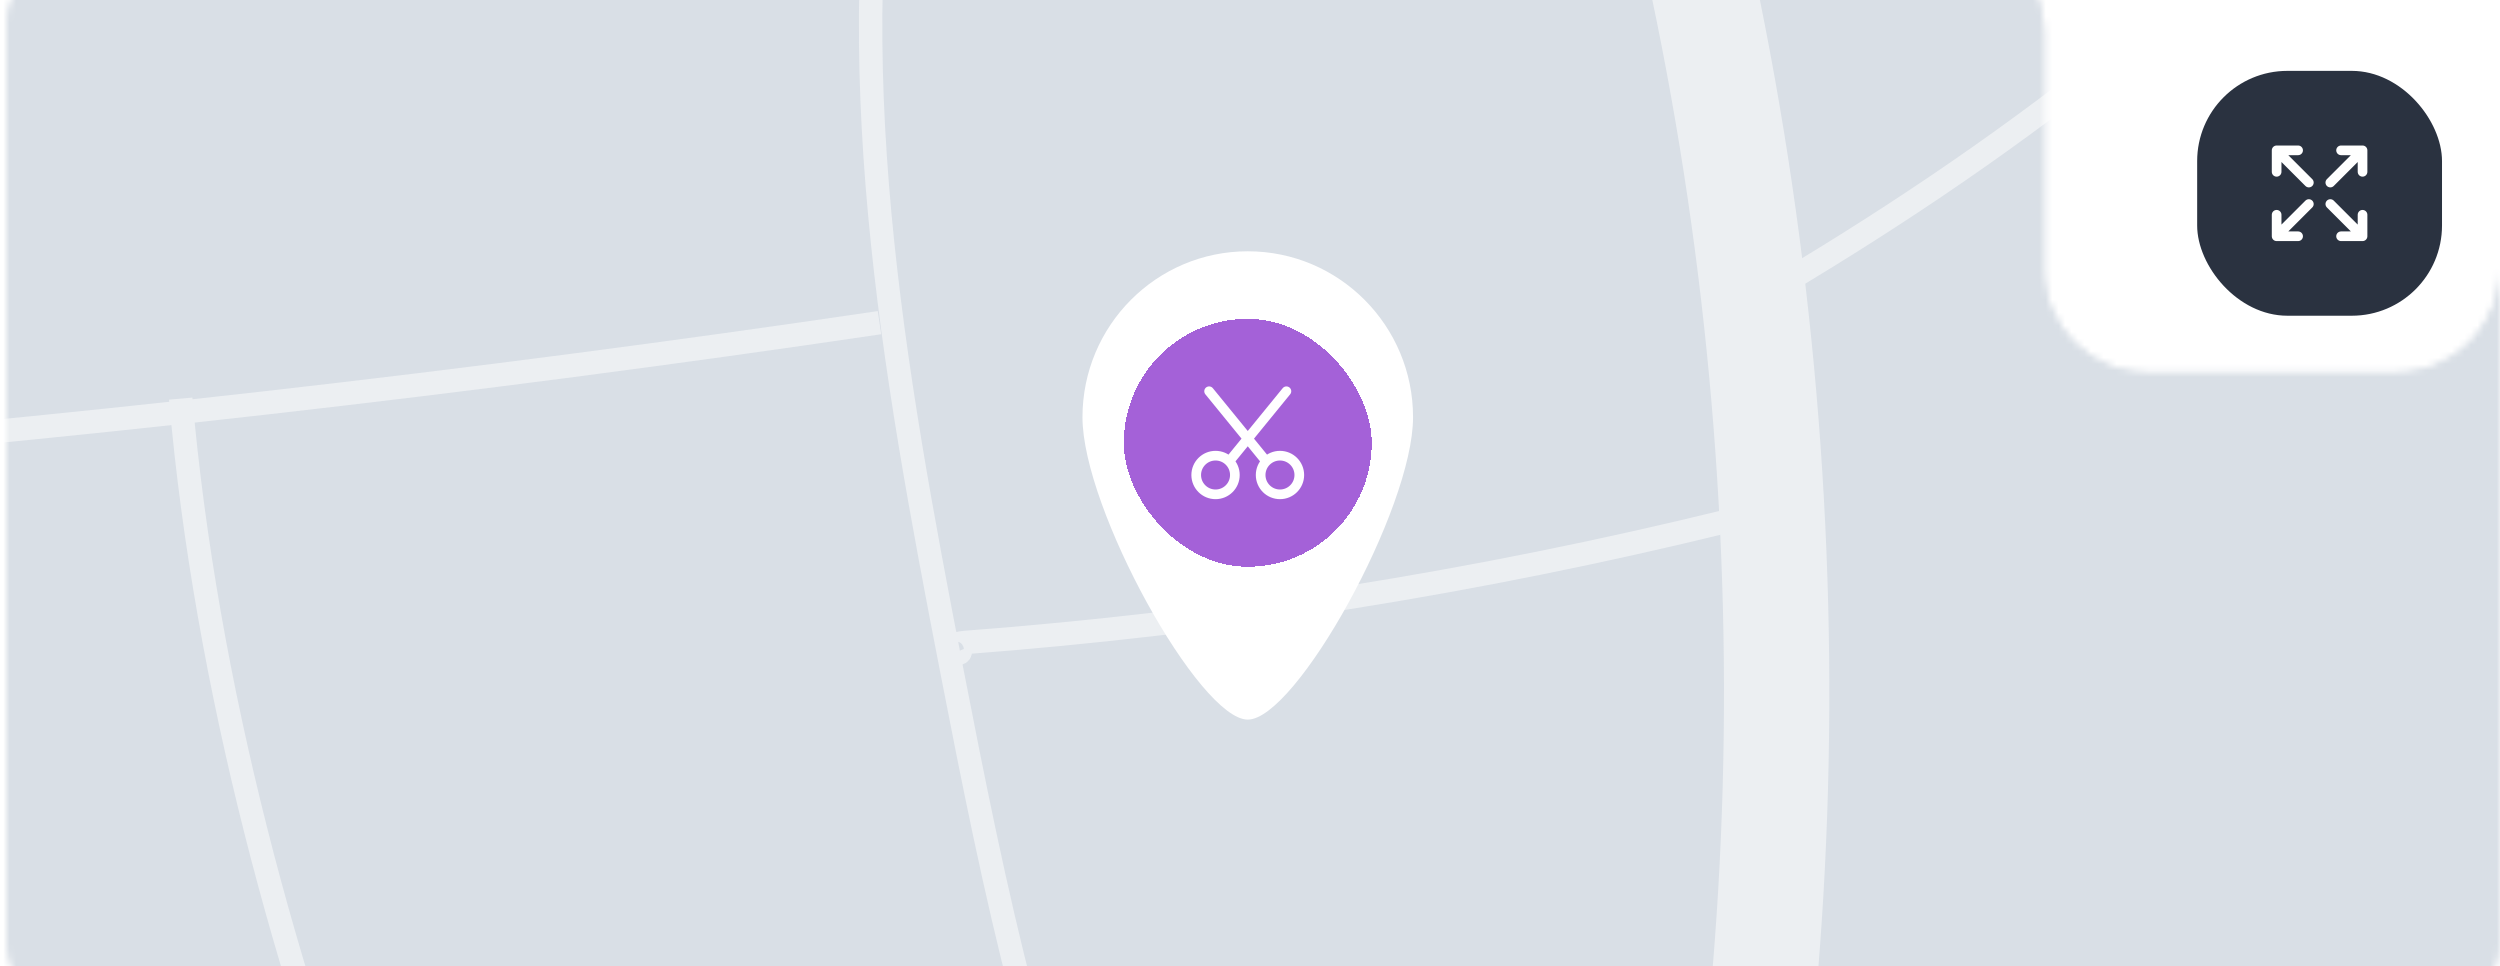 <svg width="388" height="150" viewBox="0 0 388 150" fill="none" xmlns="http://www.w3.org/2000/svg">
    <g clip-path="url(#clip0_2601_25866)">
        <mask id="mask0_2601_25866" style="mask-type:alpha" maskUnits="userSpaceOnUse" x="1" y="-11" width="387" height="172">
            <mask id="path-1-inside-1_2601_25866" fill="white">
                <path fill-rule="evenodd" clip-rule="evenodd" d="M317.207 5.232C317.207 -3.611 310.038 -10.78 301.195 -10.78H17.012C8.169 -10.78 1 -3.611 1 5.232V144.768C1 153.611 8.169 160.78 17.012 160.78H371.988C380.831 160.78 388 153.611 388 144.768V-10.78C388 -10.78 388 -10.78 388 -10.78C388 -10.78 388 -10.78 388 -10.78V41.832C388 50.675 380.831 57.844 371.987 57.844H333.219C324.376 57.844 317.207 50.675 317.207 41.832V5.232Z"/>
            </mask>
            <path fill-rule="evenodd" clip-rule="evenodd" d="M317.207 5.232C317.207 -3.611 310.038 -10.78 301.195 -10.78H17.012C8.169 -10.78 1 -3.611 1 5.232V144.768C1 153.611 8.169 160.78 17.012 160.78H371.988C380.831 160.78 388 153.611 388 144.768V-10.78C388 -10.78 388 -10.78 388 -10.78C388 -10.78 388 -10.78 388 -10.78V41.832C388 50.675 380.831 57.844 371.987 57.844H333.219C324.376 57.844 317.207 50.675 317.207 41.832V5.232Z" fill="#D9DFE6"/>
            <path d="M17.012 -9.636H301.195V-11.924H17.012V-9.636ZM2.144 144.768V5.232H-0.144V144.768H2.144ZM371.988 159.636H17.012V161.924H371.988V159.636ZM386.856 -10.78V144.768H389.144V-10.78H386.856ZM386.856 -10.78V41.832H389.143V-10.78H386.856ZM371.987 56.7H333.219V58.988H371.987V56.7ZM333.219 56.7C325.007 56.7 318.351 50.044 318.351 41.832H316.063C316.063 51.307 323.744 58.988 333.219 58.988V56.7ZM318.351 41.832V5.232H316.063V41.832H318.351ZM386.856 41.832C386.856 50.044 380.199 56.7 371.987 56.7V58.988C381.462 58.988 389.143 51.307 389.143 41.832H386.856ZM388 -11.924C387.368 -11.924 386.856 -11.411 386.856 -10.78H389.143C389.143 -10.148 388.631 -9.636 388 -9.636V-11.924ZM389.144 -10.78C389.144 -11.411 388.632 -11.924 388 -11.924V-9.636C387.368 -9.636 386.856 -10.148 386.856 -10.78H389.144ZM371.988 161.924C381.463 161.924 389.144 154.243 389.144 144.768H386.856C386.856 152.979 380.199 159.636 371.988 159.636V161.924ZM-0.144 144.768C-0.144 154.243 7.537 161.924 17.012 161.924V159.636C8.801 159.636 2.144 152.979 2.144 144.768H-0.144ZM301.195 -9.636C309.406 -9.636 316.063 -2.979 316.063 5.232H318.351C318.351 -4.243 310.67 -11.924 301.195 -11.924V-9.636ZM17.012 -11.924C7.537 -11.924 -0.144 -4.243 -0.144 5.232H2.144C2.144 -2.979 8.801 -9.636 17.012 -9.636V-11.924Z" fill="#ECEFF2" mask="url(#path-1-inside-1_2601_25866)"/>
        </mask>
        <g mask="url(#mask0_2601_25866)">
            <rect x="-9.795" y="-34.798" width="422.037" height="220.74" fill="#D9DFE6"/>
            <path d="M948.894 -492.697C894.777 -504.114 852.94 -459.122 852.94 -459.122C784.921 -393.625 720.718 -298.482 692.931 -209.742C672.962 -145.988 664.849 -79.371 648.144 -14.745C631.421 49.88 604.629 114.524 554.79 160.619C494.349 216.495 407.394 237.995 323.72 240.716C285.755 241.943 247.532 239.774 209.899 244.824C172.267 249.875 134.265 263.088 108.47 289.995C75.022 324.868 67.886 375.516 62.337 422.731C60.087 441.849 57.838 460.966 55.588 480.084L28.926 761.651" stroke="#ECEFF2" stroke-width="94.449" stroke-miterlimit="10"/>
            <path d="M28.891 761.633C31.141 742.515 60.052 441.848 62.32 422.73C67.888 375.533 75.024 324.885 108.453 289.994C134.248 263.087 172.269 249.874 209.883 244.823C247.516 239.773 285.72 241.942 323.703 240.715C407.377 237.994 494.351 216.494 554.774 160.618C604.613 114.523 631.422 49.88 648.128 -14.746C664.851 -79.372 672.964 -145.989 692.915 -209.743C720.701 -298.483 784.904 -393.608 852.923 -459.123C852.923 -459.123 886.297 -495.953 948.877 -492.698" stroke="#ECEFF2" stroke-width="79.918" stroke-miterlimit="10"/>
            <path d="M28.892 761.633C31.141 742.515 60.053 441.848 62.321 422.731C67.889 375.533 75.025 324.885 108.454 289.994C134.249 263.087 172.269 249.874 209.884 244.823C247.517 239.773 285.721 241.942 323.704 240.715C407.378 237.994 494.352 216.494 554.775 160.618C604.614 114.523 631.423 49.88 648.128 -14.746C664.852 -79.372 672.965 -145.989 692.915 -209.743C720.702 -298.483 784.905 -393.608 852.924 -459.123C852.924 -459.123 874.46 -486.172 930.273 -491.062" stroke="white" stroke-width="54.49" stroke-miterlimit="10"/>
            <path d="M249.693 -56.59C276.41 24.201 282.827 114.612 267.762 198.16" stroke="#ECEFF2" stroke-width="16.347" stroke-miterlimit="10"/>
            <path d="M272.61 46.413C310.556 24.201 346.161 -2.528 373.818 -36.014C401.476 -69.501 420.873 -110.154 424.174 -152.835" stroke="#ECEFF2" stroke-width="3.633" stroke-miterlimit="10"/>
            <path d="M138.821 -37.704C129.97 9.156 138.618 57.278 147.727 104.103C154.328 138.051 161.279 172.285 175.624 203.922" stroke="#ECEFF2" stroke-width="3.633" stroke-miterlimit="10"/>
            <path d="M267.983 80.894C229.244 90.391 189.657 96.686 149.793 99.71C148.982 99.763 147.986 99.976 147.802 100.741C147.617 101.506 149.314 101.701 149 100.972" stroke="#ECEFF2" stroke-width="3.633" stroke-miterlimit="10"/>
            <path d="M136.496 50.076C73.049 59.466 9.252 66.704 -54.729 71.772" stroke="#ECEFF2" stroke-width="3.633" stroke-miterlimit="10"/>
            <path d="M28.043 61.866C31.933 106.058 44.269 152.029 60.531 193.518" stroke="#ECEFF2" stroke-width="3.633" stroke-miterlimit="10"/>
        </g>
        <path d="M219.305 64.761C219.305 78.988 201.135 111.683 193.653 111.683C186.171 111.683 168 78.988 168 64.761C168 50.534 179.485 39 193.653 39C207.82 39 219.305 50.534 219.305 64.761Z" fill="white"/>
        <g filter="url(#filter0_d_2601_25866)">
            <rect x="174.413" y="46.482" width="38.479" height="38.479" rx="19.239" fill="#A461D8" shape-rendering="crispEdges"/>
            <path d="M190.802 68.571L199.652 57.721M187.652 57.721L196.502 68.571M191.652 70.721C191.652 72.378 190.309 73.721 188.652 73.721C186.995 73.721 185.652 72.378 185.652 70.721C185.652 69.065 186.995 67.721 188.652 67.721C190.309 67.721 191.652 69.065 191.652 70.721ZM201.652 70.721C201.652 72.378 200.309 73.721 198.652 73.721C196.995 73.721 195.652 72.378 195.652 70.721C195.652 69.065 196.995 67.721 198.652 67.721C200.309 67.721 201.652 69.065 201.652 70.721Z" stroke="white" stroke-width="1.5" stroke-linecap="round" stroke-linejoin="round"/>
        </g>
        <rect x="341" y="11" width="38" height="38" rx="14" fill="#2A3240"/>
        <path d="M363.333 23.333H366.666M366.666 23.333V26.667M366.666 23.333L361.666 28.333M356.666 36.667H353.333M353.333 36.667V33.333M353.333 36.667L358.333 31.667M363.333 36.667H366.666M366.666 36.667V33.333M366.666 36.667L361.666 31.667M356.666 23.333H353.333M353.333 23.333V26.667M353.333 23.333L358.333 28.333" stroke="white" stroke-width="1.5" stroke-linecap="round" stroke-linejoin="round"/>
    </g>
    <defs>
        <filter id="filter0_d_2601_25866" x="168.413" y="43.482" width="50.48" height="50.479" filterUnits="userSpaceOnUse" color-interpolation-filters="sRGB">
            <feFlood flood-opacity="0" result="BackgroundImageFix"/>
            <feColorMatrix in="SourceAlpha" type="matrix" values="0 0 0 0 0 0 0 0 0 0 0 0 0 0 0 0 0 0 127 0" result="hardAlpha"/>
            <feOffset dy="3"/>
            <feGaussianBlur stdDeviation="3"/>
            <feComposite in2="hardAlpha" operator="out"/>
            <feColorMatrix type="matrix" values="0 0 0 0 0.283 0 0 0 0 0.283 0 0 0 0 0.283 0 0 0 0.16 0"/>
            <feBlend mode="normal" in2="BackgroundImageFix" result="effect1_dropShadow_2601_25866"/>
            <feBlend mode="normal" in="SourceGraphic" in2="effect1_dropShadow_2601_25866" result="shape"/>
        </filter>
        <clipPath id="clip0_2601_25866">
            <rect width="388" height="150" fill="white"/>
        </clipPath>
    </defs>
</svg>
